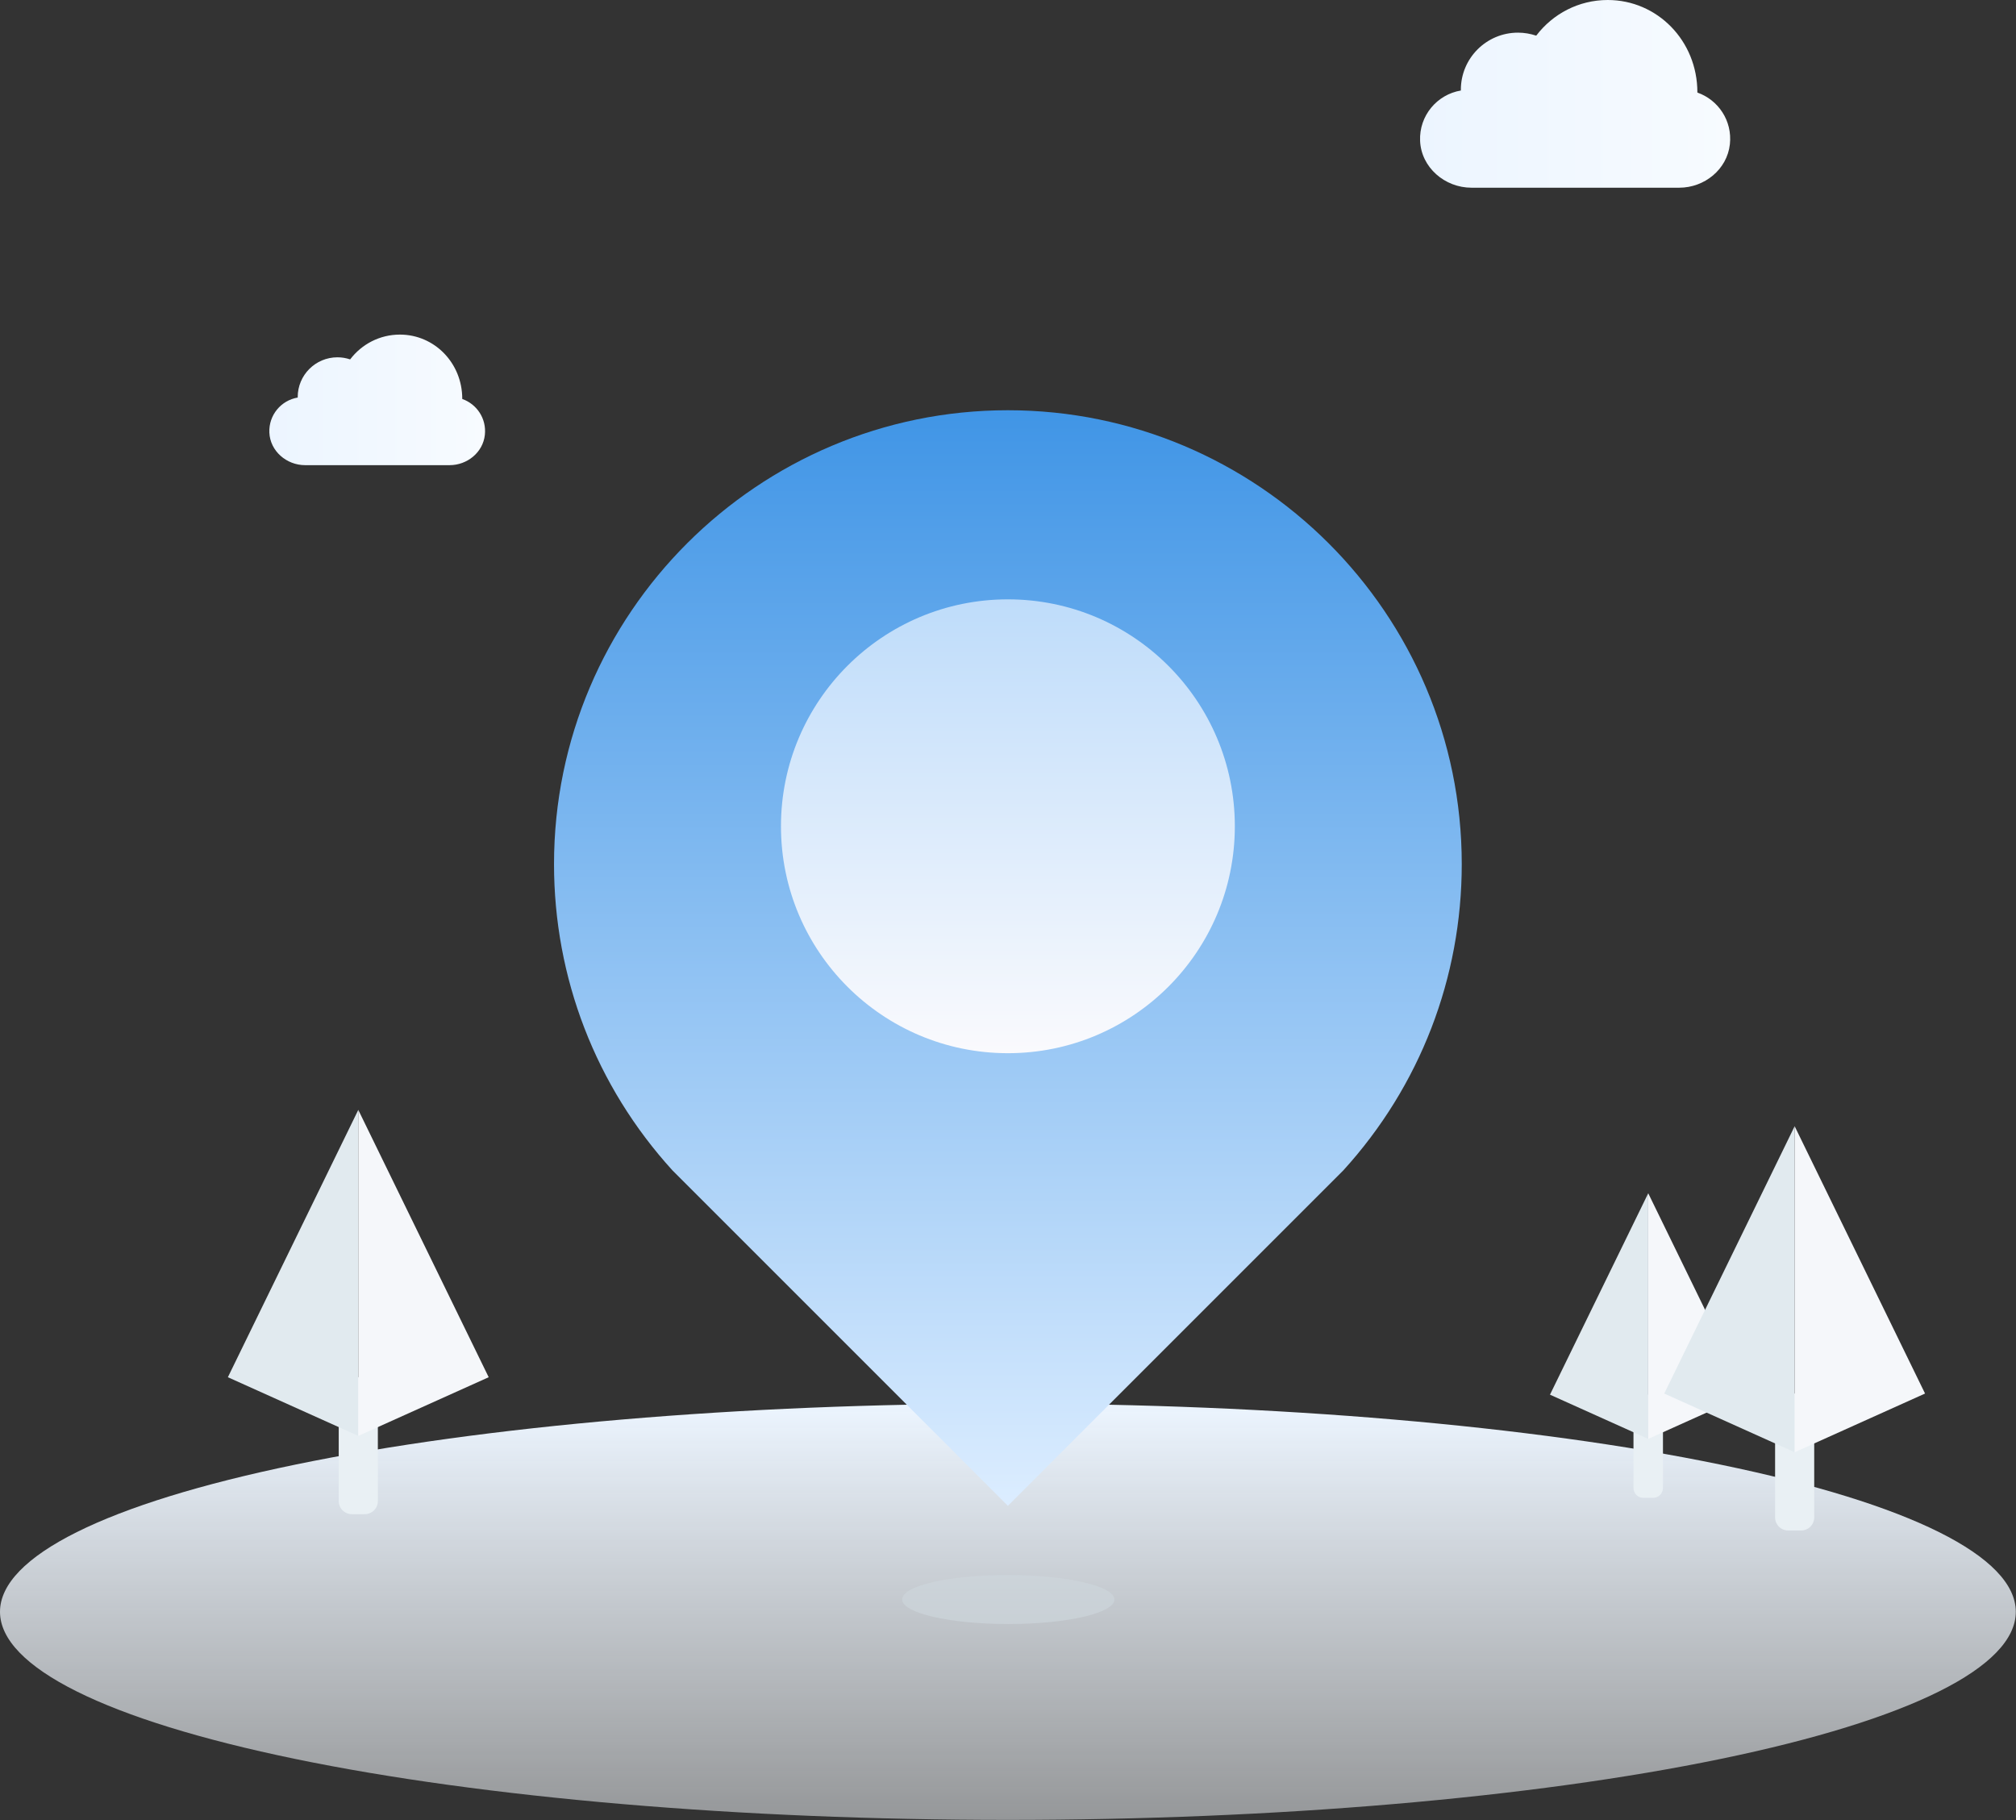 <svg height="1291" node-id="1" sillyvg="true" template-height="1291" template-width="1430" version="1.1" viewBox="0 0 1430 1291" width="1430" xmlns="http://www.w3.org/2000/svg" xmlns:xlink="http://www.w3.org/1999/xlink"><rect x="0" y="0" width="1430" height="1291" fill="#333333" stroke="none"/><defs node-id="40"><linearGradient gradientUnits="userSpaceOnUse" id="_未命名的渐变_10" node-id="5" spreadMethod="pad" x1="714.93" x2="714.93" y1="1290.92" y2="995.69"><stop offset="0" stop-color="#f7fbff" stop-opacity="0.5"/><stop offset="1" stop-color="#ecf5ff"/></linearGradient><linearGradient gradientUnits="userSpaceOnUse" id="_未命名的渐变_15" node-id="8" spreadMethod="pad" x1="1227.25" x2="1007.27" y1="66.57" y2="66.57"><stop offset="0" stop-color="#f7fbff"/><stop offset="1" stop-color="#ecf5ff"/></linearGradient><linearGradient gradientUnits="userSpaceOnUse" id="_未命名的渐变_15-2" node-id="11" spreadMethod="pad" x1="344.06" x2="191.03" y1="283.66" y2="283.66"><stop offset="0" stop-color="#f7fbff"/><stop offset="1" stop-color="#ecf5ff"/></linearGradient><linearGradient gradientUnits="userSpaceOnUse" id="_未命名的渐变_14" node-id="12" spreadMethod="pad" x1="714.93" x2="714.93" y1="1068.14" y2="291"><stop offset="0" stop-color="#dcedff"/><stop offset="1" stop-color="#4095e6"/></linearGradient><linearGradient gradientUnits="userSpaceOnUse" id="_未命名的渐变_42" node-id="15" spreadMethod="pad" x1="714.93" x2="714.93" y1="747.09" y2="425.14"><stop offset="0" stop-color="#fafafd"/><stop offset="1" stop-color="#bedcfa"/></linearGradient></defs><g node-id="121"><g node-id="122"><path d="M 1429.86 1143.31 C 1429.86 1182.46 1354.54 1220.01 1220.46 1247.69 C 1086.39 1275.38 904.54 1290.93 714.93 1290.93 C 525.32 1290.93 343.47 1275.38 209.40 1247.69 C 75.32 1220.01 0.00 1182.46 0.00 1143.31 C 0.00 1104.16 75.32 1066.61 209.40 1038.93 C 343.47 1011.24 525.32 995.69 714.93 995.69 C 904.54 995.69 1086.39 1011.24 1220.46 1038.93 C 1354.54 1066.61 1429.86 1104.16 1429.86 1143.31 Z" fill="url(#_未命名的渐变_10)" fill-rule="nonzero" group-id="1,2" node-id="78" stroke="none" target-height="295.24" target-width="1429.86" target-x="0" target-y="995.69"/><g node-id="123"><path d="M 1162.16 989.30 L 1176.10 989.30 C 1178.02 989.30 1179.58 990.86 1179.58 992.78 L 1179.58 992.78 L 1179.58 1055.50 C 1179.58 1059.35 1176.46 1062.47 1172.61 1062.47 L 1165.64 1062.47 C 1161.79 1062.47 1158.67 1059.35 1158.67 1055.50 L 1158.67 1055.50 L 1158.67 992.78 C 1158.67 990.86 1160.23 989.30 1162.15 989.30 L 1162.15 989.30 Z" fill="#e9f0f4" fill-rule="nonzero" group-id="1,2,3" node-id="82" stroke="none" target-height="73.17" target-width="20.91" target-x="1158.67" target-y="989.3"/><path d="M 1169.13 846.43 L 1169.13 1020.66 L 1099.44 989.30 L 1169.13 846.43 Z" fill="#e1eaef" fill-rule="nonzero" group-id="1,2,3" node-id="84" stroke="none" target-height="174.23" target-width="69.69" target-x="1099.44" target-y="846.43"/><path d="M 1169.13 846.43 L 1169.13 1020.66 L 1238.82 989.30 L 1169.13 846.43 Z" fill="#f5f7fa" fill-rule="nonzero" group-id="1,2,3" node-id="86" stroke="none" target-height="174.23" target-width="69.69" target-x="1169.13" target-y="846.43"/></g><g node-id="124"><path d="M 1263.74 988.50 L 1282.24 988.50 C 1284.79 988.50 1286.87 990.57 1286.87 993.13 L 1286.87 993.13 L 1286.87 1076.38 C 1286.87 1081.49 1282.73 1085.63 1277.62 1085.63 L 1268.37 1085.63 C 1263.26 1085.63 1259.12 1081.49 1259.12 1076.38 L 1259.12 1076.38 L 1259.12 993.13 C 1259.12 990.58 1261.19 988.50 1263.75 988.50 L 1263.75 988.50 Z" fill="#e9f0f4" fill-rule="nonzero" group-id="1,2,4" node-id="91" stroke="none" target-height="97.13" target-width="27.75" target-x="1259.12" target-y="988.5"/><path d="M 1272.99 798.87 L 1272.99 1030.13 L 1180.49 988.50 L 1272.99 798.87 Z" fill="#e1eaef" fill-rule="nonzero" group-id="1,2,4" node-id="93" stroke="none" target-height="231.26" target-width="92.5" target-x="1180.49" target-y="798.87"/><path d="M 1272.99 798.87 L 1272.99 1030.13 L 1365.49 988.50 L 1272.99 798.87 Z" fill="#f5f7fa" fill-rule="nonzero" group-id="1,2,4" node-id="95" stroke="none" target-height="231.26" target-width="92.5" target-x="1272.99" target-y="798.87"/></g><g node-id="125"><path d="M 244.89 976.92 L 263.39 976.92 C 265.94 976.92 268.02 978.99 268.02 981.55 L 268.02 981.55 L 268.02 1064.80 C 268.02 1069.91 263.88 1074.05 258.77 1074.05 L 249.52 1074.05 C 244.41 1074.05 240.27 1069.91 240.27 1064.80 L 240.27 1064.80 L 240.27 981.55 C 240.27 979.00 242.34 976.92 244.90 976.92 L 244.90 976.92 Z" fill="#e9f0f4" fill-rule="nonzero" group-id="1,2,5" node-id="100" stroke="none" target-height="97.13" target-width="27.75" target-x="240.27" target-y="976.92"/><path d="M 254.14 787.29 L 254.14 1018.55 L 161.64 976.92 L 254.14 787.29 Z" fill="#e1eaef" fill-rule="nonzero" group-id="1,2,5" node-id="102" stroke="none" target-height="231.26" target-width="92.5" target-x="161.64" target-y="787.29"/><path d="M 254.14 787.29 L 254.14 1018.55 L 346.64 976.92 L 254.14 787.29 Z" fill="#f5f7fa" fill-rule="nonzero" group-id="1,2,5" node-id="104" stroke="none" target-height="231.26" target-width="92.5" target-x="254.14" target-y="787.29"/></g><path d="M 1204.13 65.71 C 1204.05 65.68 1203.99 65.60 1203.99 65.52 C 1204.02 28.87 1175.53 0.00 1140.41 0.00 C 1119.72 0.00 1101.40 9.91 1089.77 25.19 C 1089.72 25.26 1089.63 25.29 1089.55 25.26 C 1085.52 23.92 1081.22 23.16 1076.74 23.16 C 1054.36 23.16 1036.22 41.30 1036.22 63.68 C 1036.22 63.85 1036.24 64.02 1036.25 64.20 C 1019.35 67.03 1006.57 82.02 1007.31 99.88 C 1008.09 118.79 1024.84 133.15 1043.76 133.15 L 1191.12 133.15 C 1209.06 133.15 1225.09 120.16 1227.05 102.33 C 1228.88 85.56 1218.76 70.91 1204.14 65.71 Z" fill="url(#_未命名的渐变_15)" fill-rule="nonzero" group-id="1,2" node-id="107" stroke="none" target-height="133.15" target-width="222.31" target-x="1006.57" target-y="0"/><path d="M 327.98 283.05 C 327.92 283.03 327.89 282.98 327.89 282.92 C 327.91 257.43 308.09 237.34 283.66 237.34 C 269.27 237.34 256.52 244.23 248.43 254.86 C 248.39 254.91 248.33 254.93 248.27 254.91 C 245.47 253.97 242.48 253.45 239.36 253.45 C 223.79 253.45 211.17 266.07 211.17 281.64 C 211.17 281.76 211.19 281.88 211.19 282.00 C 199.43 283.97 190.55 294.39 191.06 306.82 C 191.60 319.97 203.25 329.96 216.42 329.96 L 318.93 329.96 C 331.41 329.96 342.56 320.92 343.92 308.52 C 345.20 296.85 338.15 286.66 327.99 283.05 Z" fill="url(#_未命名的渐变_15-2)" fill-rule="nonzero" group-id="1,2" node-id="109" stroke="none" target-height="92.62" target-width="154.65" target-x="190.55" target-y="237.34"/><path d="M 639.96 1134.63 C 639.96 1144.18 673.57 1151.99 715.22 1151.99 C 756.87 1151.99 790.48 1144.18 790.48 1134.63 C 790.48 1125.08 756.87 1117.26 715.22 1117.26 C 673.57 1117.19 639.96 1124.64 639.96 1134.62" fill="#ced6dd" fill-opacity="0.68" fill-rule="nonzero" group-id="1,2,6" node-id="113" stroke="none" target-height="34.8" target-width="150.52" target-x="639.96" target-y="1117.19"/></g><path d="M 714.93 291.00 C 537.86 291.00 392.98 434.98 392.98 612.95 C 392.98 693.44 422.49 770.35 477.04 830.26 L 714.92 1068.14 L 952.80 830.26 C 1007.35 770.34 1036.86 693.43 1036.86 612.95 C 1036.86 434.98 891.98 291.00 714.91 291.00 Z" fill="url(#_未命名的渐变_14)" fill-rule="nonzero" group-id="1" node-id="117" stroke="none" target-height="777.14" target-width="643.88" target-x="392.98" target-y="291"/><path d="M 875.90 586.11 C 875.90 675.01 803.83 747.08 714.93 747.08 C 626.03 747.08 553.96 675.01 553.96 586.11 C 553.96 497.21 626.03 425.14 714.93 425.14 C 803.83 425.14 875.90 497.21 875.90 586.11 Z" fill="url(#_未命名的渐变_42)" fill-rule="nonzero" group-id="1" node-id="119" stroke="none" target-height="321.94" target-width="321.94" target-x="553.96" target-y="425.14"/></g></svg>
